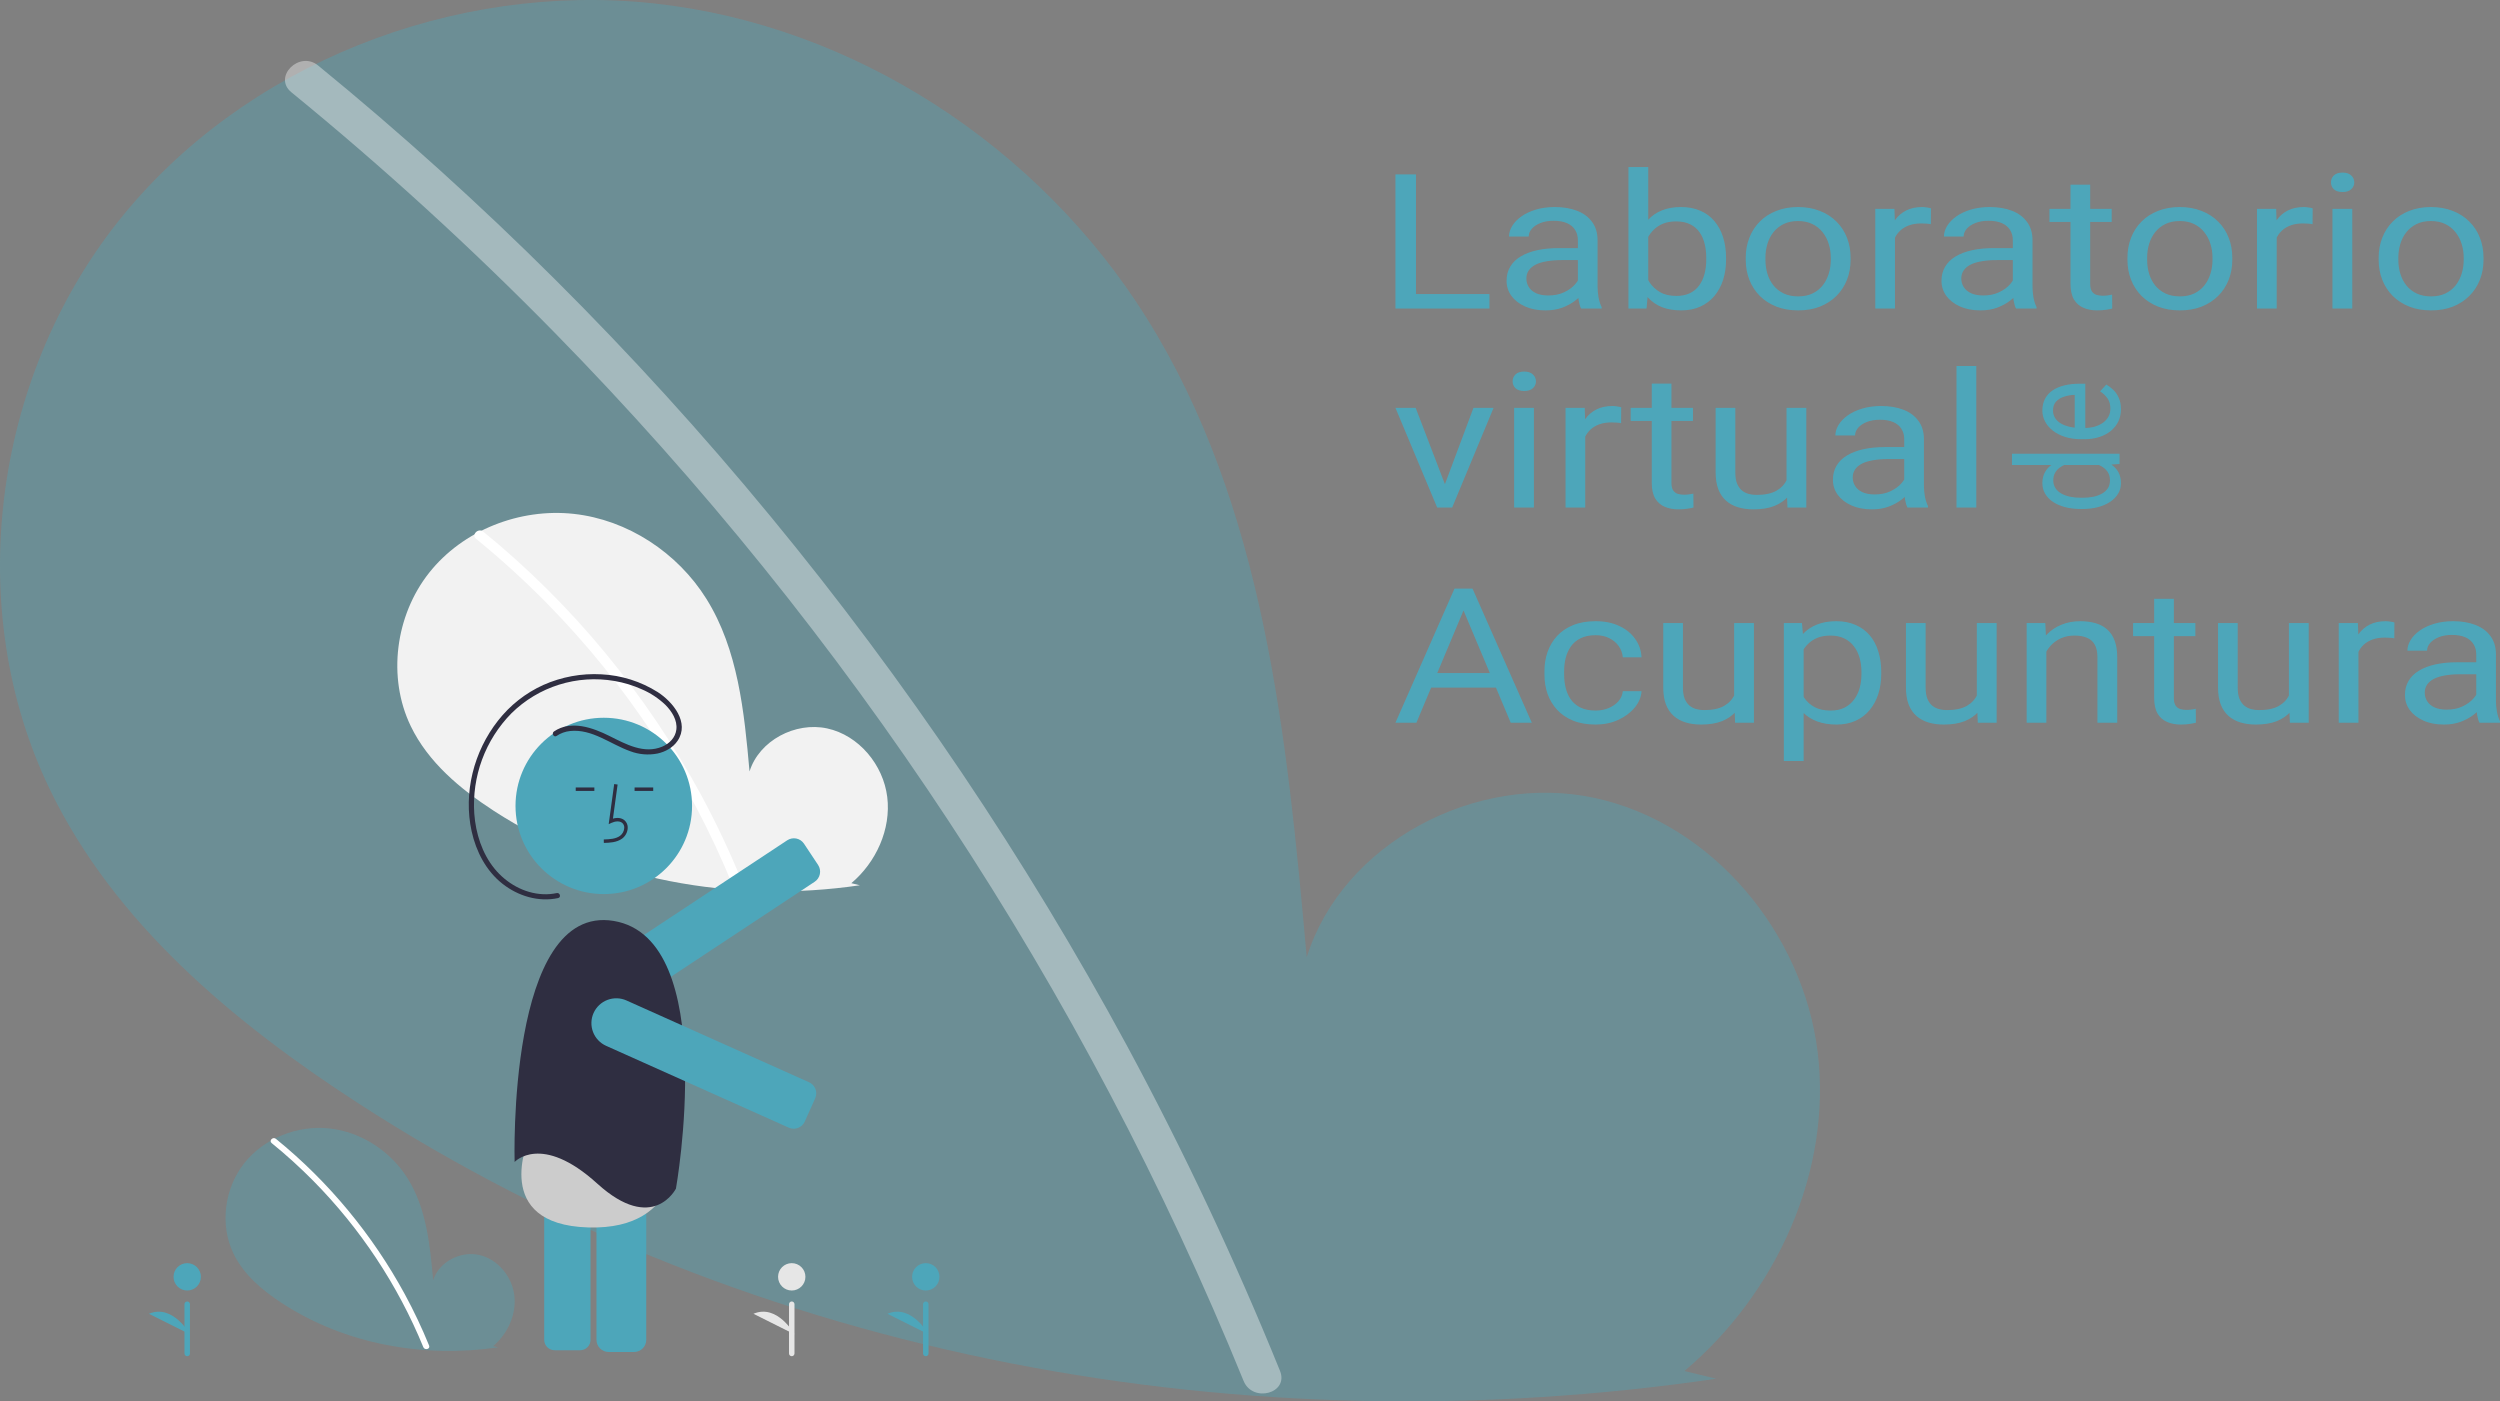 <svg width="1272" height="713" viewBox="0 0 1272 713" fill="none" xmlns="http://www.w3.org/2000/svg">
<rect x="0" y="0" width="1272" height="713" fill="#808080" stroke="none"/>
<path d="M857.025 697.576C903.839 658.147 932.275 595.86 924.818 535.223C917.36 474.586 871.172 418.843 811.259 405.966C751.347 393.09 683.05 428.734 664.853 487.07C654.838 374.601 643.298 257.419 583.307 161.641C528.987 74.917 434.904 12.862 332.939 1.76C230.974 -9.341 123.618 32.588 60.026 112.806C-3.565 193.025 -19.136 309.646 25.402 401.743C58.212 469.588 118.659 520.079 181.992 561.156C384.047 692.205 634.696 736.483 873.192 701.498L857.025 697.576Z" fill="#4DA6BA" fill-opacity="0.38"/>
<path d="M161.849 33.324C245.884 102.017 322.977 178.845 392.014 262.697C461.061 346.462 521.85 436.751 573.526 532.296C602.411 585.893 628.359 641.032 651.254 697.467C655.922 708.947 637.347 713.945 632.731 702.592C592.178 603.097 542.006 507.83 482.935 418.157C424.152 328.81 356.87 245.395 282.036 169.086C239.71 125.946 195.053 85.174 148.266 46.956C138.676 39.119 152.338 25.552 161.849 33.324H161.849Z" fill="white" fill-opacity="0.38"/>
<path d="M95.256 690.038C95.625 690.038 95.979 689.891 96.24 689.63C96.501 689.369 96.648 689.014 96.648 688.645V663.576C96.648 663.206 96.501 662.852 96.24 662.591C95.979 662.33 95.625 662.183 95.256 662.183C94.887 662.183 94.533 662.33 94.272 662.591C94.011 662.852 93.864 663.206 93.864 663.576V688.645C93.864 689.014 94.011 689.369 94.272 689.63C94.533 689.891 94.887 690.038 95.256 690.038Z" fill="#4DA6BA"/>
<path d="M95.256 656.612C91.413 656.612 88.297 653.494 88.297 649.648C88.297 645.803 91.413 642.685 95.256 642.685C99.1 642.685 102.215 645.803 102.215 649.648C102.215 653.494 99.1 656.612 95.256 656.612Z" fill="#4DA6BA"/>
<path d="M96.648 678.896C96.648 678.896 87.949 663.228 75.771 668.45L96.648 678.896Z" fill="#4DA6BA"/>
<path d="M471.038 690.038C471.407 690.038 471.761 689.891 472.022 689.63C472.283 689.369 472.43 689.014 472.43 688.645V663.576C472.43 663.206 472.283 662.852 472.022 662.591C471.761 662.33 471.407 662.183 471.038 662.183C470.669 662.183 470.315 662.33 470.054 662.591C469.793 662.852 469.646 663.206 469.646 663.576V688.645C469.646 689.014 469.793 689.369 470.054 689.63C470.315 689.891 470.669 690.038 471.038 690.038Z" fill="#4DA6BA"/>
<path d="M471.038 656.612C467.195 656.612 464.079 653.494 464.079 649.648C464.079 645.803 467.195 642.685 471.038 642.685C474.881 642.685 477.997 645.803 477.997 649.648C477.997 653.494 474.881 656.612 471.038 656.612Z" fill="#4DA6BA"/>
<path d="M472.43 678.896C472.43 678.896 463.731 663.228 451.553 668.45L472.43 678.896Z" fill="#4DA6BA"/>
<path d="M402.842 690.038C403.211 690.038 403.565 689.891 403.826 689.63C404.087 689.369 404.233 689.014 404.233 688.645V663.576C404.233 663.206 404.087 662.852 403.826 662.591C403.565 662.33 403.211 662.183 402.842 662.183C402.472 662.183 402.119 662.33 401.858 662.591C401.596 662.852 401.45 663.206 401.45 663.576V688.645C401.45 689.014 401.597 689.369 401.858 689.63C402.119 689.891 402.473 690.038 402.842 690.038Z" fill="#E6E6E6"/>
<path d="M402.84 656.612C398.997 656.612 395.881 653.494 395.881 649.648C395.881 645.803 398.997 642.685 402.84 642.685C406.683 642.685 409.799 645.803 409.799 649.648C409.799 653.494 406.683 656.612 402.84 656.612Z" fill="#E6E6E6"/>
<path d="M404.233 678.896C404.233 678.896 395.535 663.228 383.357 668.45L404.233 678.896Z" fill="#E6E6E6"/>
<path d="M250.918 684.896C258.355 678.621 262.873 668.708 261.688 659.057C260.504 649.407 253.165 640.535 243.646 638.486C234.128 636.436 223.277 642.109 220.386 651.394C218.794 633.494 216.961 614.844 207.43 599.601C198.799 585.798 183.852 575.922 167.652 574.155C151.452 572.388 134.395 579.062 124.292 591.828C114.188 604.595 111.715 623.156 118.791 637.814C124.004 648.611 133.607 656.647 143.67 663.185C175.772 684.042 215.594 691.089 253.486 685.521L250.918 684.896Z" fill="#4DA6BA" fill-opacity="0.38"/>
<path d="M140.379 579.442C153.763 590.319 166.041 602.484 177.037 615.762C188.034 629.026 197.715 643.323 205.946 658.452C210.546 666.939 214.679 675.67 218.325 684.606C219.068 686.424 216.11 687.216 215.375 685.418C208.916 669.663 200.925 654.578 191.517 640.379C182.155 626.231 171.439 613.022 159.521 600.939C152.78 594.108 145.667 587.652 138.215 581.6C136.688 580.359 138.864 578.211 140.379 579.442H140.379Z" fill="white"/>
<path d="M433.16 449.365C445.779 438.717 453.444 421.896 451.434 405.521C449.424 389.145 436.974 374.091 420.824 370.614C404.675 367.136 386.266 376.762 381.361 392.516C378.661 362.143 375.55 330.498 359.38 304.632C344.738 281.211 319.378 264.453 291.893 261.455C264.408 258.457 235.471 269.78 218.33 291.444C201.188 313.107 196.991 344.602 208.997 369.473C217.841 387.795 234.134 401.431 251.205 412.524C305.669 447.915 373.232 459.872 437.518 450.425L433.16 449.365Z" fill="#F2F2F2"/>
<path d="M245.906 270.517C268.512 288.942 289.251 309.549 307.823 332.04C326.398 354.507 342.751 378.725 356.653 404.352C364.423 418.728 371.404 433.517 377.563 448.654C378.818 451.733 373.822 453.074 372.58 450.029C361.67 423.342 348.174 397.79 332.283 373.737C316.469 349.772 298.369 327.399 278.238 306.931C266.851 295.36 254.838 284.424 242.252 274.173C239.672 272.071 243.347 268.432 245.906 270.517H245.906Z" fill="white"/>
<path d="M282.181 568.253C280.78 568.255 279.437 568.811 278.446 569.801C277.456 570.79 276.899 572.131 276.897 573.531V681.724C276.899 683.123 277.456 684.464 278.446 685.454C279.437 686.443 280.78 687 282.181 687.001H295.179C296.58 687 297.923 686.443 298.914 685.454C299.904 684.464 300.461 683.123 300.463 681.724V573.531C300.461 572.131 299.904 570.79 298.914 569.801C297.923 568.811 296.58 568.255 295.179 568.253H282.181Z" fill="#4DA6BA"/>
<path d="M322.649 687.881H309.651C308.016 687.879 306.45 687.229 305.294 686.075C304.138 684.921 303.488 683.356 303.486 681.724V573.53C303.488 571.898 304.138 570.333 305.294 569.179C306.45 568.025 308.016 567.376 309.651 567.374H322.649C324.283 567.376 325.85 568.025 327.006 569.179C328.161 570.333 328.811 571.898 328.813 573.53V681.724C328.811 683.356 328.161 684.921 327.006 686.075C325.85 687.229 324.283 687.879 322.649 687.881Z" fill="#4DA6BA"/>
<path d="M343.928 581.919C343.928 581.919 348.839 626.021 299.263 624.523C249.686 623.026 268.975 579.69 268.975 579.69C268.975 579.69 279.335 571.559 305.524 579.423C331.713 587.287 343.928 581.919 343.928 581.919Z" fill="#CCCCCC"/>
<path d="M322.625 506.863C319.902 506.867 317.25 505.995 315.062 504.376C312.875 502.756 311.268 500.475 310.481 497.871C309.695 495.268 309.769 492.48 310.694 489.922C311.62 487.364 313.346 485.173 315.617 483.672L400.536 427.541C401.211 427.095 401.967 426.786 402.762 426.632C403.557 426.477 404.374 426.481 405.167 426.642C405.961 426.803 406.714 427.119 407.385 427.571C408.057 428.023 408.632 428.603 409.079 429.278L416.252 440.102C417.153 441.465 417.475 443.128 417.149 444.727C416.824 446.327 415.876 447.732 414.514 448.634L329.595 504.766C327.529 506.134 325.104 506.864 322.625 506.863Z" fill="#4DA6BA"/>
<path d="M307.205 454.903C332.01 454.903 352.118 434.82 352.118 410.047C352.118 385.274 332.01 365.192 307.205 365.192C282.401 365.192 262.292 385.274 262.292 410.047C262.292 434.82 282.401 454.903 307.205 454.903Z" fill="#4DA6BA"/>
<path d="M307.238 428.877C310.15 428.796 313.773 428.695 316.565 426.659C317.396 426.027 318.079 425.222 318.565 424.3C319.052 423.377 319.331 422.359 319.383 421.317C319.433 420.577 319.312 419.835 319.027 419.15C318.743 418.464 318.304 417.854 317.744 417.366C316.286 416.135 314.157 415.847 311.863 416.52L314.24 399.171L312.495 398.932L309.701 419.328L311.158 418.661C312.847 417.887 315.166 417.493 316.607 418.709C316.961 419.027 317.237 419.422 317.413 419.864C317.589 420.306 317.661 420.782 317.623 421.256C317.58 422.031 317.37 422.788 317.009 423.475C316.647 424.162 316.141 424.764 315.526 425.238C313.353 426.823 310.465 427.027 307.189 427.119L307.238 428.877Z" fill="#2F2E41"/>
<path d="M332.357 400.667H322.871V402.426H332.357V400.667Z" fill="#2F2E41"/>
<path d="M302.413 400.667H292.927V402.426H302.413V400.667Z" fill="#2F2E41"/>
<path d="M261.838 591.21C261.838 591.21 257.96 459.532 312.25 468.569C366.539 477.606 343.918 604.765 343.918 604.765C343.918 604.765 332.285 628.002 303.848 602.183C275.41 576.364 261.838 591.21 261.838 591.21Z" fill="#2F2E41"/>
<path d="M281.872 372.16C290.611 366.234 301.641 370.259 310.132 374.488C318.379 378.596 327.672 383.821 337.003 379.865C340.647 378.32 343.609 375.298 344.124 371.255C344.737 366.438 341.821 361.929 338.577 358.654C335.052 355.285 330.945 352.581 326.455 350.675C322.053 348.697 317.416 347.288 312.657 346.484C303.229 344.858 293.549 345.504 284.422 348.37C275.296 351.235 266.986 356.237 260.187 362.959C253.609 369.659 248.527 377.675 245.275 386.478C242.023 395.282 240.675 404.673 241.319 414.034C242.061 424.013 245.252 434.188 251.654 442.021C257.66 449.37 266.654 454.537 276.253 454.969C278.605 455.078 280.961 454.887 283.265 454.4C284.923 454.047 285.632 456.59 283.967 456.944C273.97 459.073 263.613 455.91 255.684 449.681C247.336 443.123 242.215 433.196 239.969 422.968C235.672 403.394 241.055 382.329 253.392 366.659C259.483 358.854 267.374 352.635 276.392 348.533C285.705 344.38 295.879 342.515 306.062 343.095C316.218 343.605 326.069 346.722 334.665 352.147C342.354 357.109 351.019 367.629 344.748 376.936C342.404 380.417 338.511 382.537 334.47 383.408C329.832 384.309 325.034 383.892 320.622 382.204C310.577 378.661 301.287 370.745 290.044 371.945C287.593 372.199 285.244 373.055 283.206 374.438C281.795 375.394 280.472 373.109 281.872 372.16H281.872Z" fill="#2F2E41"/>
<path d="M403.823 574.286C402.956 574.286 402.098 574.103 401.308 573.746H401.308L308.396 532.119C306.878 531.44 305.508 530.468 304.365 529.26C303.223 528.053 302.33 526.632 301.738 525.079C301.145 523.526 300.865 521.872 300.913 520.211C300.961 518.55 301.336 516.915 302.017 515.399C302.698 513.883 303.671 512.516 304.882 511.376C306.092 510.236 307.515 509.345 309.07 508.754C310.625 508.164 312.282 507.885 313.945 507.934C315.608 507.983 317.245 508.359 318.762 509.041L411.675 550.668C412.413 550.999 413.079 551.472 413.635 552.06C414.191 552.648 414.625 553.339 414.913 554.095C415.201 554.85 415.337 555.655 415.313 556.463C415.29 557.272 415.107 558.067 414.776 558.805L409.456 570.649C408.967 571.733 408.176 572.652 407.176 573.297C406.177 573.942 405.012 574.286 403.823 574.286Z" fill="#4DA6BA"/>
<path d="M757.822 149.633V156.991H718.395V149.633H757.822ZM720.453 88.749V156.991H710V88.749H720.453ZM802.828 148.321V122.214C802.828 120.214 802.358 118.48 801.419 117.012C800.517 115.512 799.145 114.356 797.303 113.543C795.462 112.731 793.187 112.325 790.48 112.325C787.952 112.325 785.731 112.7 783.818 113.45C781.94 114.199 780.46 115.184 779.377 116.402C778.33 117.621 777.806 118.933 777.806 120.339H767.787C767.787 118.527 768.328 116.73 769.412 114.949C770.495 113.168 772.047 111.559 774.069 110.122C776.127 108.653 778.582 107.497 781.435 106.654C784.323 105.779 787.537 105.341 791.075 105.341C795.336 105.341 799.09 105.966 802.34 107.216C805.626 108.466 808.189 110.356 810.03 112.887C811.908 115.387 812.846 118.527 812.846 122.308V145.93C812.846 147.617 813.009 149.414 813.333 151.32C813.695 153.226 814.218 154.867 814.904 156.241V156.991H804.452C803.946 155.991 803.549 154.663 803.261 153.008C802.971 151.32 802.828 149.757 802.828 148.321ZM804.561 126.245L804.668 132.338H794.541C791.688 132.338 789.143 132.541 786.905 132.947C784.666 133.322 782.789 133.9 781.272 134.681C779.756 135.462 778.6 136.447 777.806 137.634C777.012 138.79 776.615 140.149 776.615 141.712C776.615 143.305 777.03 144.759 777.86 146.071C778.691 147.383 779.936 148.429 781.597 149.211C783.294 149.961 785.37 150.336 787.825 150.336C790.895 150.336 793.603 149.773 795.949 148.648C798.296 147.523 800.155 146.149 801.528 144.524C802.935 142.899 803.694 141.321 803.802 139.79L808.081 143.961C807.828 145.274 807.142 146.726 806.023 148.321C804.903 149.913 803.405 151.445 801.528 152.913C799.686 154.351 797.484 155.553 794.92 156.522C792.393 157.46 789.54 157.928 786.363 157.928C782.392 157.928 778.907 157.256 775.911 155.913C772.95 154.57 770.639 152.773 768.978 150.523C767.354 148.242 766.541 145.696 766.541 142.884C766.541 140.165 767.155 137.775 768.383 135.712C769.61 133.619 771.379 131.885 773.69 130.51C776.001 129.104 778.781 128.041 782.03 127.323C785.28 126.604 788.909 126.245 792.916 126.245H804.561ZM828.552 85H838.626V147.148L837.759 156.991H828.552V85ZM878.216 131.213V132.197C878.216 135.884 877.71 139.306 876.699 142.462C875.688 145.586 874.207 148.305 872.258 150.617C870.308 152.929 867.925 154.726 865.109 156.007C862.293 157.288 859.061 157.928 855.415 157.928C851.696 157.928 848.428 157.382 845.612 156.288C842.832 155.163 840.485 153.554 838.572 151.46C836.658 149.367 835.123 146.836 833.968 143.868C832.849 140.899 832.073 137.556 831.64 133.838V129.526C832.073 125.776 832.849 122.417 833.968 119.449C835.123 116.48 836.658 113.95 838.572 111.856C840.485 109.731 842.832 108.122 845.612 107.029C848.392 105.904 851.624 105.341 855.307 105.341C858.989 105.341 862.257 105.966 865.109 107.216C867.961 108.435 870.344 110.184 872.258 112.465C874.207 114.746 875.688 117.48 876.699 120.667C877.71 123.823 878.216 127.338 878.216 131.213ZM868.142 132.197V131.213C868.142 128.682 867.871 126.307 867.33 124.089C866.788 121.839 865.922 119.871 864.73 118.183C863.539 116.465 861.968 115.121 860.019 114.153C858.069 113.153 855.668 112.653 852.815 112.653C850.288 112.653 848.086 113.028 846.208 113.778C844.367 114.528 842.796 115.543 841.496 116.824C840.196 118.074 839.131 119.511 838.301 121.136C837.506 122.73 836.911 124.386 836.513 126.104V137.4C837.091 139.587 838.03 141.696 839.329 143.727C840.666 145.727 842.435 147.367 844.638 148.648C846.876 149.929 849.638 150.57 852.924 150.57C855.631 150.57 857.943 150.101 859.856 149.163C861.806 148.195 863.376 146.867 864.568 145.18C865.795 143.493 866.698 141.54 867.275 139.321C867.853 137.103 868.142 134.728 868.142 132.197ZM888.235 132.197V131.119C888.235 127.463 888.848 124.073 890.076 120.949C891.304 117.793 893.073 115.059 895.384 112.747C897.695 110.403 900.493 108.591 903.779 107.31C907.064 105.997 910.746 105.341 914.827 105.341C918.943 105.341 922.643 105.997 925.929 107.31C929.25 108.591 932.067 110.403 934.378 112.747C936.724 115.059 938.512 117.793 939.74 120.949C940.967 124.073 941.58 127.463 941.58 131.119V132.197C941.58 135.853 940.967 139.243 939.74 142.368C938.512 145.493 936.724 148.226 934.378 150.57C932.067 152.882 929.268 154.695 925.983 156.007C922.733 157.288 919.05 157.928 914.934 157.928C910.818 157.928 907.118 157.288 903.832 156.007C900.546 154.695 897.73 152.882 895.384 150.57C893.073 148.226 891.304 145.493 890.076 142.368C888.848 139.243 888.235 135.853 888.235 132.197ZM898.254 131.119V132.197C898.254 134.728 898.597 137.118 899.283 139.368C899.969 141.587 900.998 143.555 902.37 145.274C903.779 146.993 905.529 148.351 907.623 149.351C909.718 150.32 912.154 150.804 914.934 150.804C917.679 150.804 920.08 150.32 922.138 149.351C924.232 148.351 925.965 146.993 927.337 145.274C928.709 143.555 929.738 141.587 930.424 139.368C931.146 137.118 931.508 134.728 931.508 132.197V131.119C931.508 128.62 931.146 126.26 930.424 124.042C929.738 121.792 928.691 119.808 927.282 118.09C925.911 116.34 924.178 114.965 922.083 113.965C920.026 112.965 917.607 112.465 914.827 112.465C912.083 112.465 909.663 112.965 907.569 113.965C905.512 114.965 903.779 116.34 902.37 118.09C900.998 119.808 899.969 121.792 899.283 124.042C898.597 126.26 898.254 128.62 898.254 131.119ZM964.165 114.246V156.991H954.145V106.279H963.893L964.165 114.246ZM982.47 105.997L982.416 114.059C981.585 113.903 980.791 113.809 980.033 113.778C979.311 113.715 978.481 113.684 977.541 113.684C975.231 113.684 973.191 113.996 971.422 114.621C969.652 115.246 968.154 116.121 966.926 117.246C965.699 118.371 964.724 119.714 964.003 121.277C963.316 122.808 962.865 124.495 962.648 126.339L959.832 127.745C959.832 124.683 960.175 121.808 960.861 119.121C961.583 116.434 962.685 114.059 964.165 111.997C965.645 109.903 967.522 108.278 969.797 107.122C972.108 105.935 974.852 105.341 978.029 105.341C978.751 105.341 979.582 105.419 980.52 105.576C981.459 105.701 982.109 105.841 982.47 105.997ZM1024.12 148.321V122.214C1024.12 120.214 1023.65 118.48 1022.71 117.012C1021.81 115.512 1020.43 114.356 1018.59 113.543C1016.75 112.731 1014.48 112.325 1011.77 112.325C1009.24 112.325 1007.02 112.7 1005.11 113.45C1003.23 114.199 1001.75 115.184 1000.67 116.402C999.62 117.621 999.097 118.933 999.097 120.339H989.077C989.077 118.527 989.619 116.73 990.702 114.949C991.785 113.168 993.338 111.559 995.36 110.122C997.418 108.653 999.873 107.497 1002.73 106.654C1005.61 105.779 1008.83 105.341 1012.37 105.341C1016.63 105.341 1020.38 105.966 1023.63 107.216C1026.92 108.466 1029.48 110.356 1031.32 112.887C1033.2 115.387 1034.14 118.527 1034.14 122.308V145.93C1034.14 147.617 1034.3 149.414 1034.62 151.32C1034.99 153.226 1035.51 154.867 1036.2 156.241V156.991H1025.74C1025.24 155.991 1024.84 154.663 1024.55 153.008C1024.26 151.32 1024.12 149.757 1024.12 148.321ZM1025.85 126.245L1025.96 132.338H1015.83C1012.98 132.338 1010.43 132.541 1008.2 132.947C1005.96 133.322 1004.08 133.9 1002.56 134.681C1001.05 135.462 999.891 136.447 999.097 137.634C998.302 138.79 997.905 140.149 997.905 141.712C997.905 143.305 998.321 144.759 999.151 146.071C999.981 147.383 1001.23 148.429 1002.89 149.211C1004.58 149.961 1006.66 150.336 1009.12 150.336C1012.19 150.336 1014.89 149.773 1017.24 148.648C1019.59 147.523 1021.45 146.149 1022.82 144.524C1024.23 142.899 1024.98 141.321 1025.09 139.79L1029.37 143.961C1029.12 145.274 1028.43 146.726 1027.31 148.321C1026.19 149.913 1024.7 151.445 1022.82 152.913C1020.98 154.351 1018.77 155.553 1016.21 156.522C1013.68 157.46 1010.83 157.928 1007.65 157.928C1003.68 157.928 1000.2 157.256 997.201 155.913C994.24 154.57 991.93 152.773 990.269 150.523C988.644 148.242 987.832 145.696 987.832 142.884C987.832 140.165 988.446 137.775 989.673 135.712C990.901 133.619 992.67 131.885 994.981 130.51C997.291 129.104 1000.07 128.041 1003.32 127.323C1006.57 126.604 1010.2 126.245 1014.21 126.245H1025.85ZM1074.43 106.279V112.934H1042.75V106.279H1074.43ZM1053.47 93.952H1063.49V144.43C1063.49 146.149 1063.8 147.445 1064.41 148.321C1065.03 149.195 1065.82 149.773 1066.79 150.054C1067.77 150.336 1068.82 150.476 1069.94 150.476C1070.77 150.476 1071.63 150.414 1072.54 150.288C1073.47 150.132 1074.18 150.008 1074.65 149.913L1074.7 156.991C1073.91 157.21 1072.86 157.412 1071.56 157.6C1070.3 157.819 1068.76 157.928 1066.96 157.928C1064.5 157.928 1062.24 157.507 1060.19 156.663C1058.13 155.82 1056.49 154.413 1055.26 152.445C1054.07 150.445 1053.47 147.758 1053.47 144.384V93.952ZM1082.45 132.197V131.119C1082.45 127.463 1083.06 124.073 1084.29 120.949C1085.52 117.793 1087.28 115.059 1089.6 112.747C1091.91 110.403 1094.7 108.591 1097.99 107.31C1101.28 105.997 1104.96 105.341 1109.04 105.341C1113.15 105.341 1116.85 105.997 1120.14 107.31C1123.46 108.591 1126.28 110.403 1128.59 112.747C1130.94 115.059 1132.72 117.793 1133.95 120.949C1135.18 124.073 1135.79 127.463 1135.79 131.119V132.197C1135.79 135.853 1135.18 139.243 1133.95 142.368C1132.72 145.493 1130.94 148.226 1128.59 150.57C1126.28 152.882 1123.48 154.695 1120.19 156.007C1116.95 157.288 1113.26 157.928 1109.15 157.928C1105.03 157.928 1101.33 157.288 1098.04 156.007C1094.76 154.695 1091.94 152.882 1089.6 150.57C1087.28 148.226 1085.52 145.493 1084.29 142.368C1083.06 139.243 1082.45 135.853 1082.45 132.197ZM1092.47 131.119V132.197C1092.47 134.728 1092.81 137.118 1093.49 139.368C1094.18 141.587 1095.21 143.555 1096.58 145.274C1097.99 146.993 1099.74 148.351 1101.83 149.351C1103.93 150.32 1106.37 150.804 1109.15 150.804C1111.89 150.804 1114.29 150.32 1116.35 149.351C1118.44 148.351 1120.18 146.993 1121.55 145.274C1122.92 143.555 1123.95 141.587 1124.64 139.368C1125.36 137.118 1125.72 134.728 1125.72 132.197V131.119C1125.72 128.62 1125.36 126.26 1124.64 124.042C1123.95 121.792 1122.9 119.808 1121.49 118.09C1120.12 116.34 1118.39 114.965 1116.3 113.965C1114.24 112.965 1111.82 112.465 1109.04 112.465C1106.29 112.465 1103.87 112.965 1101.78 113.965C1099.72 114.965 1097.99 116.34 1096.58 118.09C1095.21 119.808 1094.18 121.792 1093.49 124.042C1092.81 126.26 1092.47 128.62 1092.47 131.119ZM1158.38 114.246V156.991H1148.36V106.279H1158.11L1158.38 114.246ZM1176.68 105.997L1176.63 114.059C1175.8 113.903 1175 113.809 1174.24 113.778C1173.52 113.715 1172.69 113.684 1171.75 113.684C1169.44 113.684 1167.4 113.996 1165.63 114.621C1163.86 115.246 1162.37 116.121 1161.14 117.246C1159.91 118.371 1158.94 119.714 1158.21 121.277C1157.53 122.808 1157.08 124.495 1156.86 126.339L1154.04 127.745C1154.04 124.683 1154.39 121.808 1155.07 119.121C1155.79 116.434 1156.9 114.059 1158.38 111.997C1159.86 109.903 1161.73 108.278 1164.01 107.122C1166.32 105.935 1169.06 105.341 1172.24 105.341C1172.96 105.341 1173.79 105.419 1174.73 105.576C1175.67 105.701 1176.32 105.841 1176.68 105.997ZM1196.83 106.279V156.991H1186.75V106.279H1196.83ZM1186 92.827C1186 91.421 1186.48 90.234 1187.46 89.265C1188.47 88.296 1189.95 87.812 1191.9 87.812C1193.81 87.812 1195.28 88.296 1196.29 89.265C1197.33 90.234 1197.86 91.421 1197.86 92.827C1197.86 94.171 1197.33 95.327 1196.29 96.296C1195.28 97.233 1193.81 97.701 1191.9 97.701C1189.95 97.701 1188.47 97.233 1187.46 96.296C1186.48 95.327 1186 94.171 1186 92.827ZM1210.26 132.197V131.119C1210.26 127.463 1210.87 124.073 1212.1 120.949C1213.33 117.793 1215.1 115.059 1217.41 112.747C1219.72 110.403 1222.52 108.591 1225.8 107.31C1229.09 105.997 1232.77 105.341 1236.85 105.341C1240.97 105.341 1244.67 105.997 1247.95 107.31C1251.28 108.591 1254.09 110.403 1256.4 112.747C1258.75 115.059 1260.54 117.793 1261.76 120.949C1262.99 124.073 1263.61 127.463 1263.61 131.119V132.197C1263.61 135.853 1262.99 139.243 1261.76 142.368C1260.54 145.493 1258.75 148.226 1256.4 150.57C1254.09 152.882 1251.29 154.695 1248.01 156.007C1244.76 157.288 1241.08 157.928 1236.96 157.928C1232.84 157.928 1229.14 157.288 1225.86 156.007C1222.57 154.695 1219.76 152.882 1217.41 150.57C1215.1 148.226 1213.33 145.493 1212.1 142.368C1210.87 139.243 1210.26 135.853 1210.26 132.197ZM1220.28 131.119V132.197C1220.28 134.728 1220.62 137.118 1221.31 139.368C1221.99 141.587 1223.02 143.555 1224.4 145.274C1225.8 146.993 1227.55 148.351 1229.65 149.351C1231.74 150.32 1234.18 150.804 1236.96 150.804C1239.7 150.804 1242.1 150.32 1244.16 149.351C1246.26 148.351 1247.99 146.993 1249.36 145.274C1250.73 143.555 1251.76 141.587 1252.45 139.368C1253.17 137.118 1253.53 134.728 1253.53 132.197V131.119C1253.53 128.62 1253.17 126.26 1252.45 124.042C1251.76 121.792 1250.72 119.808 1249.31 118.09C1247.94 116.34 1246.2 114.965 1244.11 113.965C1242.05 112.965 1239.63 112.465 1236.85 112.465C1234.11 112.465 1231.69 112.965 1229.59 113.965C1227.54 114.965 1225.8 116.34 1224.4 118.09C1223.02 119.808 1221.99 121.792 1221.31 124.042C1220.62 126.26 1220.28 128.62 1220.28 131.119Z" fill="#4DA6BA"/>
<path d="M733.667 250.401L749.698 207.516H759.934L738.866 258.228H732.151L733.667 250.401ZM720.29 207.516L736.808 250.636L737.946 258.228H731.23L710 207.516H720.29ZM780.46 207.516V258.228H770.386V207.516H780.46ZM769.628 194.065C769.628 192.658 770.116 191.471 771.09 190.503C772.101 189.534 773.582 189.05 775.531 189.05C777.445 189.05 778.907 189.534 779.918 190.503C780.965 191.471 781.489 192.658 781.489 194.065C781.489 195.408 780.965 196.564 779.918 197.532C778.907 198.47 777.445 198.939 775.531 198.939C773.582 198.939 772.101 198.47 771.09 197.532C770.116 196.564 769.628 195.408 769.628 194.065ZM806.564 215.484V258.228H796.545V207.516H806.294L806.564 215.484ZM824.87 207.235L824.815 215.296C823.985 215.14 823.191 215.047 822.432 215.015C821.71 214.953 820.88 214.921 819.942 214.921C817.631 214.921 815.591 215.234 813.821 215.859C812.052 216.483 810.554 217.358 809.327 218.483C808.099 219.608 807.124 220.952 806.401 222.514C805.716 224.045 805.264 225.733 805.048 227.576L802.231 228.982C802.231 225.92 802.575 223.045 803.261 220.358C803.983 217.671 805.084 215.296 806.564 213.234C808.044 211.14 809.922 209.516 812.197 208.36C814.508 207.173 817.251 206.579 820.429 206.579C821.15 206.579 821.981 206.657 822.92 206.813C823.858 206.938 824.508 207.079 824.87 207.235ZM861.372 207.516V214.171H829.69V207.516H861.372ZM840.413 195.19H850.432V245.667C850.432 247.386 850.739 248.683 851.353 249.558C851.967 250.432 852.761 251.011 853.736 251.292C854.71 251.573 855.758 251.713 856.877 251.713C857.708 251.713 858.574 251.651 859.476 251.526C860.416 251.37 861.119 251.245 861.589 251.151L861.643 258.228C860.849 258.447 859.802 258.65 858.502 258.837C857.238 259.056 855.703 259.166 853.898 259.166C851.444 259.166 849.187 258.744 847.128 257.9C845.071 257.057 843.428 255.65 842.2 253.682C841.009 251.682 840.413 248.996 840.413 245.621V195.19ZM908.978 246.511V207.516H919.05V258.228H909.465L908.978 246.511ZM910.873 235.825L915.044 235.731C915.044 239.106 914.628 242.231 913.797 245.105C913.003 247.949 911.703 250.417 909.898 252.51C908.093 254.604 905.728 256.244 902.803 257.432C899.879 258.588 896.322 259.166 892.134 259.166C889.282 259.166 886.665 258.807 884.282 258.087C881.934 257.369 879.913 256.26 878.216 254.76C876.518 253.26 875.2 251.307 874.262 248.901C873.359 246.495 872.908 243.605 872.908 240.231V207.516H882.927V240.324C882.927 242.606 883.216 244.496 883.794 245.996C884.407 247.464 885.22 248.636 886.231 249.511C887.278 250.354 888.433 250.948 889.697 251.292C890.997 251.635 892.333 251.808 893.704 251.808C897.965 251.808 901.341 251.104 903.832 249.698C906.324 248.261 908.111 246.339 909.194 243.934C910.313 241.496 910.873 238.793 910.873 235.825ZM968.876 249.558V223.451C968.876 221.451 968.407 219.718 967.469 218.249C966.566 216.75 965.193 215.593 963.353 214.78C961.51 213.968 959.237 213.562 956.528 213.562C954.001 213.562 951.78 213.937 949.867 214.687C947.989 215.437 946.509 216.421 945.426 217.64C944.379 218.858 943.856 220.171 943.856 221.577H933.836C933.836 219.764 934.378 217.967 935.461 216.187C936.544 214.405 938.097 212.797 940.118 211.359C942.176 209.891 944.631 208.735 947.484 207.891C950.372 207.016 953.586 206.579 957.124 206.579C961.385 206.579 965.139 207.203 968.389 208.453C971.675 209.703 974.238 211.593 976.079 214.125C977.957 216.624 978.896 219.764 978.896 223.545V247.167C978.896 248.855 979.058 250.651 979.383 252.558C979.744 254.463 980.267 256.104 980.954 257.478V258.228H970.502C969.995 257.229 969.599 255.901 969.309 254.245C969.021 252.558 968.876 250.995 968.876 249.558ZM970.609 227.482L970.718 233.575H960.59C957.738 233.575 955.193 233.778 952.954 234.185C950.715 234.56 948.838 235.137 947.322 235.919C945.805 236.7 944.649 237.684 943.856 238.872C943.061 240.027 942.663 241.387 942.663 242.949C942.663 244.543 943.079 245.996 943.909 247.308C944.74 248.621 945.986 249.667 947.646 250.448C949.343 251.198 951.42 251.573 953.875 251.573C956.944 251.573 959.652 251.011 961.998 249.886C964.345 248.761 966.204 247.386 967.576 245.761C968.985 244.136 969.742 242.558 969.852 241.027L974.13 245.199C973.877 246.511 973.191 247.964 972.072 249.558C970.952 251.151 969.454 252.682 967.576 254.15C965.736 255.588 963.533 256.791 960.97 257.76C958.442 258.697 955.589 259.166 952.412 259.166C948.441 259.166 944.956 258.494 941.96 257.15C938.999 255.807 936.689 254.01 935.027 251.76C933.403 249.479 932.591 246.933 932.591 244.121C932.591 241.402 933.204 239.012 934.431 236.95C935.659 234.856 937.429 233.122 939.74 231.748C942.05 230.341 944.83 229.279 948.079 228.561C951.329 227.841 954.958 227.482 958.965 227.482H970.609ZM1005.54 186.237V258.228H995.468V186.237H1005.54Z" fill="#4DA6BA"/>
<path d="M746.773 305.519L720.669 367.715H710L740.058 299.473H746.936L746.773 305.519ZM768.653 367.715L742.495 305.519L742.332 299.473H749.211L779.377 367.715H768.653ZM767.299 342.452V349.858H722.998V342.452H767.299ZM811.872 361.528C814.255 361.528 816.457 361.107 818.479 360.262C820.501 359.419 822.162 358.263 823.462 356.795C824.761 355.295 825.501 353.592 825.682 351.686H835.213C835.033 354.685 833.86 357.482 831.694 360.075C829.564 362.637 826.765 364.715 823.299 366.309C819.832 367.871 816.024 368.652 811.872 368.652C807.467 368.652 803.621 367.98 800.335 366.636C797.086 365.293 794.379 363.449 792.212 361.107C790.082 358.762 788.475 356.075 787.392 353.045C786.345 349.982 785.822 346.749 785.822 343.343V341.374C785.822 337.968 786.345 334.75 787.392 331.719C788.475 328.657 790.082 325.954 792.212 323.611C794.379 321.267 797.086 319.424 800.335 318.08C803.621 316.737 807.467 316.065 811.872 316.065C816.457 316.065 820.465 316.877 823.895 318.502C827.324 320.096 830.014 322.283 831.964 325.064C833.95 327.814 835.033 330.938 835.213 334.438H825.682C825.501 332.344 824.815 330.453 823.624 328.766C822.468 327.079 820.88 325.736 818.858 324.736C816.872 323.704 814.543 323.189 811.872 323.189C808.802 323.189 806.221 323.72 804.127 324.783C802.069 325.814 800.426 327.22 799.199 329.001C798.007 330.75 797.141 332.703 796.599 334.86C796.094 336.984 795.841 339.156 795.841 341.374V343.343C795.841 345.561 796.094 347.748 796.599 349.904C797.104 352.06 797.953 354.013 799.145 355.763C800.372 357.513 802.015 358.919 804.073 359.982C806.167 361.012 808.767 361.528 811.872 361.528ZM882.332 355.997V317.002H892.404V367.715H882.819L882.332 355.997ZM884.227 345.311L888.398 345.218C888.398 348.592 887.982 351.717 887.152 354.591C886.357 357.435 885.057 359.903 883.252 361.997C881.447 364.09 879.082 365.73 876.157 366.918C873.233 368.074 869.676 368.652 865.488 368.652C862.636 368.652 860.019 368.293 857.636 367.574C855.288 366.855 853.267 365.746 851.57 364.246C849.873 362.747 848.555 360.794 847.616 358.387C846.713 355.982 846.262 353.092 846.262 349.717V317.002H856.281V349.811C856.281 352.092 856.57 353.982 857.148 355.482C857.761 356.951 858.574 358.122 859.585 358.997C860.632 359.841 861.787 360.435 863.052 360.778C864.351 361.122 865.687 361.294 867.058 361.294C871.319 361.294 874.695 360.591 877.186 359.185C879.678 357.747 881.465 355.826 882.549 353.42C883.667 350.983 884.227 348.279 884.227 345.311ZM917.697 326.751V387.212H907.623V317.002H916.83L917.697 326.751ZM957.178 341.937V342.921C957.178 346.608 956.673 350.03 955.661 353.185C954.651 356.31 953.171 359.029 951.221 361.341C949.307 363.653 946.942 365.449 944.126 366.731C941.31 368.012 938.079 368.652 934.431 368.652C930.713 368.652 927.427 368.121 924.575 367.059C921.723 365.996 919.303 364.45 917.317 362.419C915.332 360.387 913.744 357.95 912.551 355.107C911.396 352.264 910.602 349.061 910.168 345.499V340.249C910.602 336.5 911.414 333.141 912.606 330.173C913.797 327.204 915.368 324.673 917.317 322.579C919.303 320.455 921.705 318.846 924.521 317.752C927.337 316.627 930.586 316.065 934.269 316.065C937.952 316.065 941.22 316.69 944.072 317.94C946.924 319.158 949.325 320.908 951.275 323.189C953.225 325.47 954.687 328.204 955.661 331.391C956.673 334.547 957.178 338.062 957.178 341.937ZM947.105 342.921V341.937C947.105 339.406 946.798 337.031 946.184 334.813C945.571 332.563 944.613 330.594 943.313 328.907C942.05 327.188 940.425 325.845 938.44 324.876C936.454 323.877 934.089 323.377 931.345 323.377C928.817 323.377 926.615 323.751 924.737 324.501C922.896 325.251 921.326 326.267 920.026 327.548C918.726 328.798 917.66 330.235 916.83 331.86C916.036 333.453 915.44 335.11 915.044 336.828V348.967C915.765 351.155 916.777 353.217 918.076 355.154C919.376 357.06 921.109 358.606 923.276 359.794C925.442 360.95 928.167 361.528 931.453 361.528C934.161 361.528 936.49 361.044 938.44 360.075C940.425 359.075 942.05 357.716 943.313 355.997C944.613 354.279 945.571 352.31 946.184 350.092C946.798 347.842 947.105 345.452 947.105 342.921ZM1005.81 355.997V317.002H1015.89V367.715H1006.3L1005.81 355.997ZM1007.71 345.311L1011.88 345.218C1011.88 348.592 1011.46 351.717 1010.63 354.591C1009.84 357.435 1008.54 359.903 1006.73 361.997C1004.93 364.09 1002.56 365.73 999.638 366.918C996.714 368.074 993.157 368.652 988.969 368.652C986.116 368.652 983.5 368.293 981.117 367.574C978.769 366.855 976.747 365.746 975.051 364.246C973.353 362.747 972.035 360.794 971.097 358.387C970.194 355.982 969.742 353.092 969.742 349.717V317.002H979.762V349.811C979.762 352.092 980.051 353.982 980.629 355.482C981.242 356.951 982.055 358.122 983.066 358.997C984.113 359.841 985.268 360.435 986.532 360.778C987.832 361.122 989.168 361.294 990.539 361.294C994.8 361.294 998.176 360.591 1000.67 359.185C1003.16 357.747 1004.95 355.826 1006.03 353.42C1007.15 350.983 1007.71 348.279 1007.71 345.311ZM1041.18 327.829V367.715H1031.16V317.002H1040.64L1041.18 327.829ZM1038.79 340.437L1034.62 340.297C1034.66 336.828 1035.26 333.626 1036.41 330.688C1037.57 327.72 1039.19 325.142 1041.29 322.954C1043.38 320.768 1045.87 319.08 1048.76 317.892C1051.68 316.675 1054.92 316.065 1058.45 316.065C1061.34 316.065 1063.94 316.408 1066.25 317.096C1068.56 317.752 1070.53 318.815 1072.16 320.283C1073.82 321.751 1075.08 323.658 1075.95 326.001C1076.81 328.313 1077.25 331.141 1077.25 334.485V367.715H1067.17V334.39C1067.17 331.735 1066.72 329.611 1065.82 328.016C1064.92 326.392 1063.6 325.22 1061.87 324.501C1060.13 323.751 1058 323.377 1055.48 323.377C1052.98 323.377 1050.71 323.829 1048.65 324.736C1046.63 325.642 1044.88 326.891 1043.4 328.486C1041.95 330.078 1040.82 331.907 1039.99 333.969C1039.19 336 1038.79 338.156 1038.79 340.437ZM1117 317.002V323.658H1085.32V317.002H1117ZM1096.04 304.676H1106.06V355.154C1106.06 356.873 1106.37 358.169 1106.98 359.044C1107.59 359.919 1108.39 360.497 1109.36 360.778C1110.34 361.059 1111.38 361.2 1112.5 361.2C1113.33 361.2 1114.2 361.137 1115.1 361.012C1116.04 360.856 1116.75 360.732 1117.22 360.637L1117.27 367.715C1116.48 367.934 1115.43 368.136 1114.13 368.324C1112.86 368.543 1111.33 368.652 1109.53 368.652C1107.07 368.652 1104.81 368.231 1102.76 367.386C1100.7 366.543 1099.05 365.137 1097.83 363.169C1096.64 361.169 1096.04 358.482 1096.04 355.107V304.676ZM1164.6 355.997V317.002H1174.68V367.715H1165.09L1164.6 355.997ZM1166.5 345.311L1170.67 345.218C1170.67 348.592 1170.25 351.717 1169.42 354.591C1168.63 357.435 1167.33 359.903 1165.52 361.997C1163.72 364.09 1161.36 365.73 1158.43 366.918C1155.51 368.074 1151.95 368.652 1147.76 368.652C1144.91 368.652 1142.29 368.293 1139.91 367.574C1137.56 366.855 1135.54 365.746 1133.84 364.246C1132.15 362.747 1130.83 360.794 1129.89 358.387C1128.99 355.982 1128.53 353.092 1128.53 349.717V317.002H1138.55V349.811C1138.55 352.092 1138.84 353.982 1139.42 355.482C1140.03 356.951 1140.85 358.122 1141.86 358.997C1142.9 359.841 1144.06 360.435 1145.32 360.778C1146.62 361.122 1147.96 361.294 1149.33 361.294C1153.59 361.294 1156.97 360.591 1159.46 359.185C1161.95 357.747 1163.74 355.826 1164.82 353.42C1165.94 350.983 1166.5 348.279 1166.5 345.311ZM1199.97 324.97V367.715H1189.95V317.002H1199.7L1199.97 324.97ZM1218.28 316.721L1218.22 324.783C1217.39 324.627 1216.6 324.533 1215.84 324.501C1215.12 324.439 1214.29 324.408 1213.35 324.408C1211.04 324.408 1209 324.72 1207.23 325.345C1205.46 325.97 1203.96 326.845 1202.73 327.97C1201.5 329.095 1200.53 330.438 1199.81 332C1199.12 333.532 1198.67 335.219 1198.45 337.062L1195.64 338.468C1195.64 335.407 1195.98 332.531 1196.67 329.844C1197.39 327.158 1198.49 324.783 1199.97 322.72C1201.45 320.627 1203.33 319.002 1205.6 317.846C1207.91 316.659 1210.66 316.065 1213.83 316.065C1214.56 316.065 1215.39 316.143 1216.33 316.3C1217.26 316.424 1217.91 316.565 1218.28 316.721ZM1259.92 359.044V332.938C1259.92 330.938 1259.45 329.204 1258.51 327.736C1257.61 326.236 1256.24 325.08 1254.4 324.267C1252.56 323.455 1250.28 323.049 1247.58 323.049C1245.05 323.049 1242.83 323.424 1240.91 324.174C1239.04 324.924 1237.56 325.907 1236.47 327.126C1235.43 328.345 1234.9 329.657 1234.9 331.063H1224.88C1224.88 329.251 1225.42 327.454 1226.51 325.673C1227.59 323.892 1229.14 322.283 1231.16 320.846C1233.22 319.377 1235.68 318.221 1238.53 317.377C1241.42 316.502 1244.63 316.065 1248.17 316.065C1252.43 316.065 1256.19 316.69 1259.44 317.94C1262.72 319.19 1265.28 321.08 1267.13 323.611C1269 326.111 1269.94 329.251 1269.94 333.032V356.654C1269.94 358.341 1270.1 360.138 1270.43 362.044C1270.79 363.949 1271.31 365.59 1272 366.965V367.715H1261.55C1261.04 366.715 1260.64 365.387 1260.36 363.731C1260.07 362.044 1259.92 360.481 1259.92 359.044ZM1261.66 336.969L1261.76 343.062H1251.64C1248.78 343.062 1246.24 343.265 1244 343.671C1241.76 344.046 1239.88 344.624 1238.37 345.405C1236.85 346.186 1235.7 347.17 1234.9 348.358C1234.11 349.514 1233.71 350.873 1233.71 352.435C1233.71 354.029 1234.13 355.482 1234.96 356.795C1235.79 358.107 1237.03 359.153 1238.69 359.934C1240.39 360.684 1242.47 361.059 1244.92 361.059C1247.99 361.059 1250.7 360.497 1253.04 359.372C1255.39 358.247 1257.25 356.873 1258.62 355.248C1260.03 353.623 1260.79 352.045 1260.9 350.513L1265.18 354.685C1264.92 355.997 1264.24 357.45 1263.12 359.044C1262 360.637 1260.5 362.168 1258.62 363.637C1256.78 365.074 1254.58 366.277 1252.02 367.246C1249.49 368.183 1246.64 368.652 1243.46 368.652C1239.49 368.652 1236 367.98 1233.01 366.636C1230.05 365.293 1227.73 363.497 1226.07 361.247C1224.45 358.966 1223.64 356.42 1223.64 353.608C1223.64 350.888 1224.25 348.498 1225.48 346.436C1226.71 344.342 1228.47 342.609 1230.79 341.234C1233.1 339.827 1235.88 338.765 1239.13 338.047C1242.38 337.328 1246 336.969 1250.01 336.969H1261.66Z" fill="#4DA6BA"/>
<path d="M1070.95 236.583H1023.68V230.86H1078.43V236.09L1070.95 236.583ZM1059.58 258.978H1058.83C1055.88 258.978 1053.21 258.67 1050.81 258.055C1048.38 257.42 1046.31 256.527 1044.57 255.379C1042.84 254.21 1041.51 252.826 1040.58 251.226C1039.63 249.606 1039.15 247.801 1039.15 245.811C1039.15 243.719 1039.58 241.894 1040.44 240.335C1041.27 238.756 1042.49 237.423 1044.11 236.336C1045.7 235.229 1047.62 234.357 1049.88 233.721C1052.14 233.085 1054.69 232.645 1057.54 232.398H1060.82C1063.65 232.624 1066.19 233.065 1068.45 233.721C1070.71 234.357 1072.63 235.229 1074.22 236.336C1075.82 237.423 1077.04 238.756 1077.9 240.335C1078.73 241.914 1079.14 243.76 1079.14 245.873C1079.14 247.821 1078.66 249.606 1077.68 251.226C1076.71 252.826 1075.34 254.21 1073.58 255.379C1071.82 256.527 1069.76 257.42 1067.38 258.055C1064.98 258.67 1062.38 258.978 1059.58 258.978ZM1058.83 253.256H1059.58C1061.5 253.256 1063.31 253.092 1064.99 252.764C1066.68 252.416 1068.17 251.882 1069.45 251.164C1070.73 250.447 1071.74 249.534 1072.48 248.427C1073.19 247.319 1073.55 245.996 1073.55 244.458C1073.55 242.571 1073.08 241.023 1072.16 239.812C1071.23 238.582 1070.01 237.598 1068.49 236.859C1066.97 236.121 1065.31 235.546 1063.53 235.137H1054.94C1053.64 235.382 1052.38 235.742 1051.16 236.213C1049.93 236.665 1048.84 237.259 1047.88 237.997C1046.91 238.715 1046.14 239.608 1045.57 240.674C1045 241.72 1044.71 242.961 1044.71 244.396C1044.71 245.955 1045.09 247.298 1045.85 248.427C1046.59 249.534 1047.61 250.447 1048.92 251.164C1050.2 251.882 1051.7 252.416 1053.41 252.764C1055.1 253.092 1056.9 253.256 1058.83 253.256ZM1079.14 208.187C1079.14 210.505 1078.69 212.607 1077.79 214.494C1076.86 216.36 1075.57 217.97 1073.9 219.323C1072.24 220.657 1070.27 221.682 1067.99 222.4C1065.71 223.118 1063.21 223.477 1060.5 223.477H1059.01C1055.87 223.477 1053.08 223.077 1050.63 222.277C1048.16 221.477 1046.07 220.391 1044.36 219.016C1042.65 217.642 1041.35 216.083 1040.47 214.34C1039.59 212.597 1039.15 210.792 1039.15 208.925C1039.15 206.547 1039.63 204.495 1040.58 202.773C1041.53 201.029 1042.86 199.604 1044.57 198.497C1046.26 197.389 1048.25 196.569 1050.56 196.036C1052.84 195.502 1055.33 195.236 1058.04 195.236H1061V220.093H1055.62V200.927H1055.12C1053.41 201.009 1051.75 201.317 1050.13 201.85C1048.52 202.363 1047.18 203.183 1046.14 204.311C1045.09 205.439 1044.57 206.977 1044.57 208.925C1044.57 210.218 1044.89 211.407 1045.53 212.495C1046.15 213.581 1047.08 214.515 1048.31 215.294C1049.55 216.073 1051.06 216.678 1052.84 217.109C1054.62 217.54 1056.68 217.755 1059.01 217.755H1060.5C1062.33 217.755 1064.05 217.54 1065.67 217.109C1067.26 216.658 1068.66 216.012 1069.88 215.171C1071.09 214.309 1072.04 213.273 1072.73 212.064C1073.42 210.833 1073.76 209.438 1073.76 207.88C1073.76 205.87 1073.29 204.168 1072.34 202.773C1071.39 201.378 1070.11 200.158 1068.52 199.112L1071.69 195.666C1072.95 196.384 1074.15 197.297 1075.29 198.405C1076.43 199.512 1077.36 200.876 1078.07 202.496C1078.79 204.096 1079.14 205.993 1079.14 208.187Z" fill="#4DA6BA"/>
</svg>
